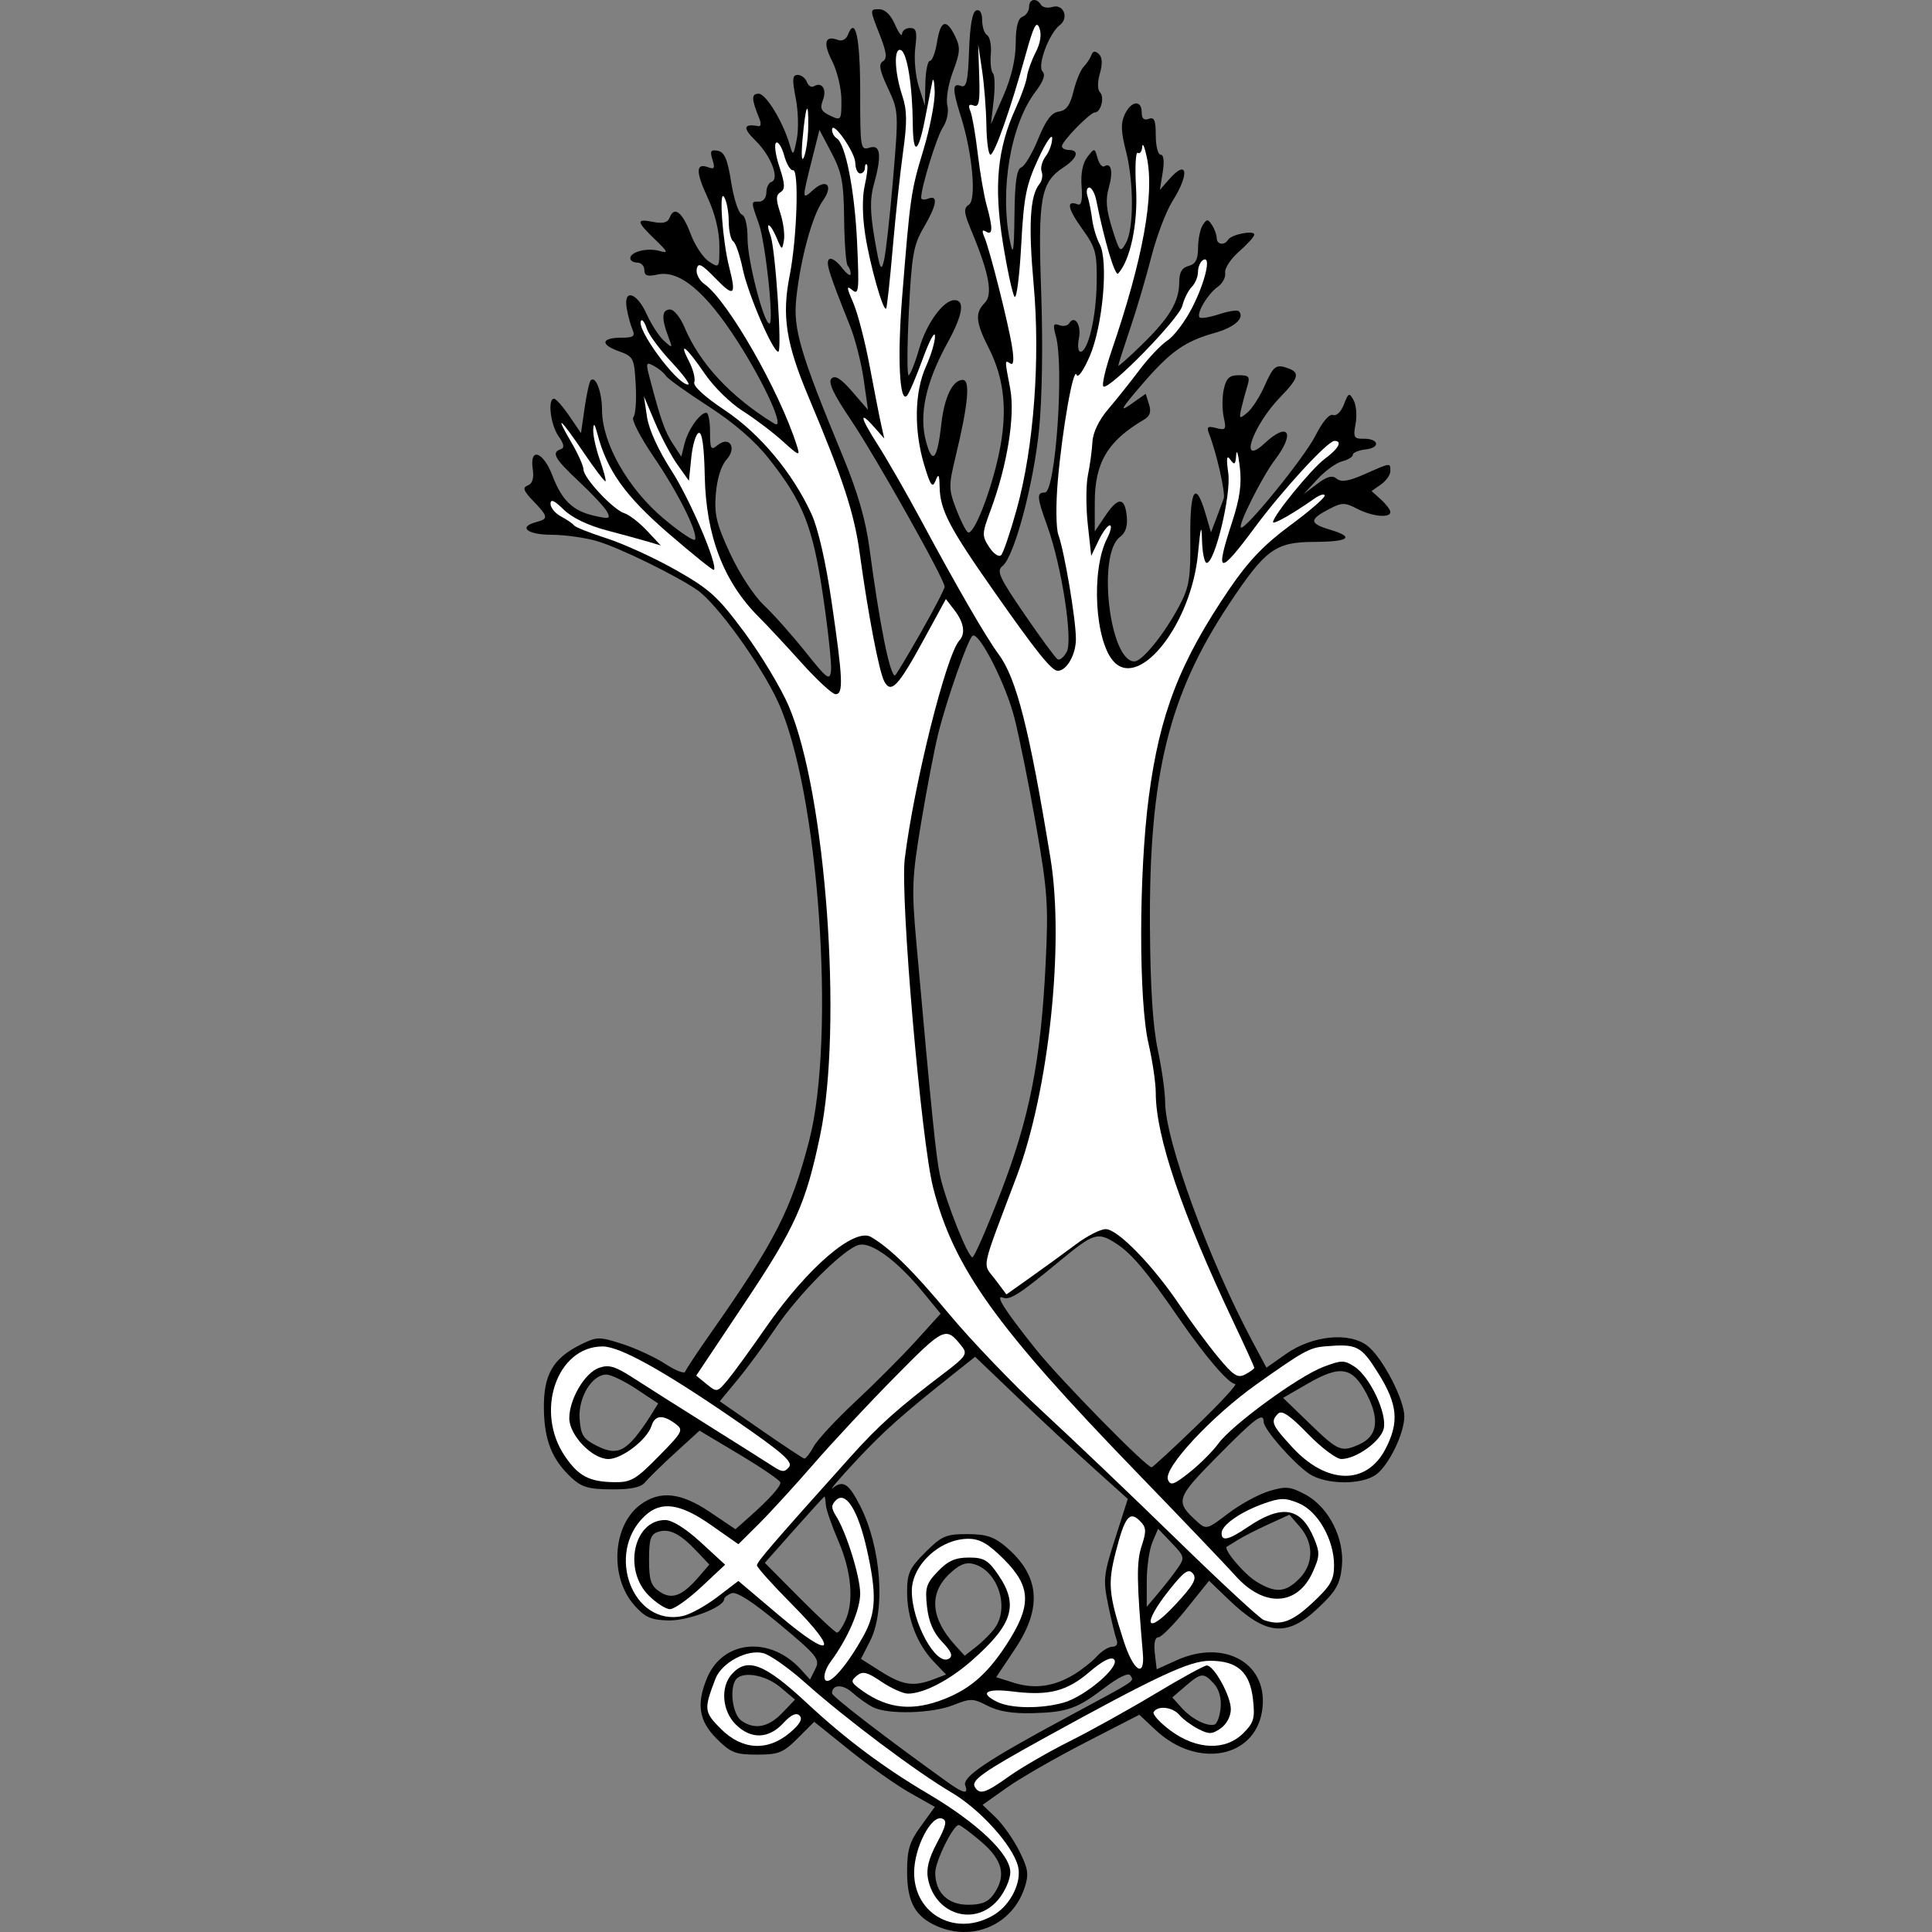 <?xml version="1.0" encoding="utf-8"?>
<svg width="512" height="512" viewBox="0 0 512 512" xmlns="http://www.w3.org/2000/svg">
  <rect x="0" y="0" width="512" height="512" fill="#808080" stroke="none"/>
  <g>
    <path d="M 255.806 473.194 C 254.938 470.932 261.446 466.558 282.665 455.142 C 301.797 444.85 300.568 445.663 299.529 443.981 C 299.056 443.217 296.385 444.494 292.917 447.141 C 285.419 452.864 282.884 453.764 273.563 454.009 C 268.357 454.146 264.54 453.515 261.726 452.052 C 257.892 450.058 257.196 450.043 252.686 451.847 C 247.005 454.12 235.222 454.427 231.293 452.404 C 229.799 451.634 227.36 449.897 225.872 448.543 C 223.369 446.266 220.495 446.372 220.495 448.74 C 220.495 449.578 234.875 460.645 250.958 472.185 C 255.328 475.32 256.734 475.613 255.806 473.194 Z M 263.322 502.018 C 266.744 497.133 265.771 492.981 260.06 488.092 C 257.201 485.646 254.507 483.644 254.072 483.644 C 252.599 483.644 247.85 493.289 247.85 496.281 C 247.85 501.541 251.168 504.781 256.554 504.781 C 260.138 504.781 261.886 504.068 263.322 502.018 Z M 323.474 452.658 C 323.725 450.093 323.081 447.722 321.727 446.225 C 318.975 443.185 318.336 443.238 314.142 446.846 L 310.665 449.837 L 313.14 452.588 C 315.777 455.52 319.787 457.574 321.832 457.043 C 322.516 456.864 323.254 454.891 323.474 452.658 Z M 207.277 453.972 L 210.688 450.411 L 206.793 447.133 C 202.75 443.731 196.457 442.75 194.895 445.278 C 193.286 447.881 194.202 454.325 196.411 455.94 C 199.884 458.479 203.604 457.806 207.277 453.972 Z M 284.612 443.761 C 286.708 442.489 289.453 440.311 290.711 438.922 C 291.968 437.532 293.81 436.395 294.803 436.395 C 295.873 436.395 296.325 435.657 295.914 434.584 C 295.532 433.589 294.538 429.478 293.706 425.448 C 292.298 418.634 292.426 417.393 295.537 407.675 L 298.881 397.228 L 289.888 389.146 C 284.942 384.7 275.838 376.225 269.657 370.31 L 258.419 359.557 L 252.712 364.093 C 238.78 375.167 234.298 379.164 226.712 387.278 C 222.267 392.032 219.585 395.188 220.751 394.292 C 223.474 392.2 224.934 393.171 227.944 399.07 C 233.512 409.984 234.741 426.725 230.574 434.893 L 228.162 439.621 L 233.474 442.981 C 239.222 446.618 242.098 447.049 247.339 445.056 L 250.721 443.771 L 247.486 440.393 C 243.042 435.754 240.389 428.874 240.389 421.989 C 240.389 416.931 240.993 415.604 245.217 411.38 C 249.547 407.05 250.689 406.553 256.312 406.553 C 261.26 406.553 263.395 407.239 266.45 409.81 C 275.557 417.472 276.346 425.97 268.976 437.016 L 263.999 444.477 L 268.669 445.949 C 274.157 447.678 279.323 446.969 284.612 443.761 Z M 263.702 431.357 C 267.591 425.805 264.359 416.194 258.027 414.482 C 255.898 413.906 254.198 414.614 251.499 417.2 C 246.117 422.356 246.695 428.944 253.152 436.038 L 255.657 438.789 L 258.818 436.303 C 260.556 434.935 262.754 432.709 263.702 431.357 Z M 224.026 429.497 C 226.344 424.41 225.65 416.437 222.193 408.418 C 220.424 404.315 218.919 399.979 218.848 398.782 C 218.777 397.585 218.617 396.606 218.492 396.606 C 218.367 396.606 214.76 400.559 210.476 405.39 L 202.688 414.175 L 211.872 423.42 C 216.922 428.504 221.398 432.664 221.819 432.664 C 222.239 432.664 223.232 431.239 224.026 429.497 Z M 312.15 415.512 C 314.002 412.815 313.912 412.454 310.51 408.902 L 306.911 405.145 L 305.413 408.646 C 304.589 410.573 303.91 415.226 303.903 418.987 L 303.894 425.826 L 307.044 422.096 C 308.776 420.044 311.075 417.081 312.152 415.512 L 312.15 415.512 Z M 344.27 418.422 C 348.142 414.55 348.24 409.004 344.515 404.672 L 341.708 401.409 L 336.122 403.966 C 333.05 405.371 329.417 407.228 328.049 408.092 C 326.681 408.955 325.378 409.753 325.152 409.865 C 324.016 410.427 329.666 417.143 332.969 419.157 C 338.025 422.24 340.62 422.071 344.27 418.422 Z M 168.364 380.868 C 169.425 379.608 171.222 377.081 172.358 375.252 L 174.422 371.928 L 168.648 368.103 C 165.471 365.999 161.89 364.278 160.689 364.278 C 156.868 364.278 153.188 370.377 153.603 376.023 C 153.921 380.355 154.569 381.361 158.21 383.178 C 162.716 385.428 164.954 384.919 168.364 380.868 Z M 215.6 383.404 C 216.558 381.613 221.549 376.228 226.69 371.437 C 231.831 366.646 239.017 359.444 242.659 355.432 L 249.28 348.138 L 244.652 342.49 C 237.791 334.118 230.948 329.065 227.616 329.91 C 223.597 330.93 211.663 342.865 205.505 352.023 C 202.582 356.369 198.065 362.497 195.468 365.639 L 190.746 371.351 L 201.579 378.871 C 207.538 383.007 212.738 386.451 213.136 386.525 C 213.533 386.598 214.642 385.194 215.6 383.404 Z M 317.322 377.644 C 323.516 371.66 328.027 366.764 327.346 366.764 C 325.645 366.764 319.387 359.466 312.434 349.374 C 303.529 336.447 299.81 332.056 295.46 329.333 C 290.86 326.454 289.742 326.823 280.895 334.134 C 270.112 343.046 267.67 344.621 265.769 343.892 C 263.6 343.059 266.231 347.187 274.404 357.439 C 280.832 365.503 304.142 389.251 305.225 388.84 C 305.685 388.666 311.128 383.628 317.322 377.644 Z M 360.348 382.715 C 365.076 380.562 365.676 376.04 362.127 369.321 C 358.365 362.2 355.204 361.676 346.474 366.723 L 340.031 370.448 L 347.096 377.285 C 354.678 384.623 355.459 384.943 360.348 382.715 Z M 185.151 417.914 L 187.992 414.635 L 184.66 411.109 C 180.253 406.444 177.406 405.006 174.443 405.946 C 172.422 406.588 172.003 407.855 172.003 413.324 C 172.003 418.787 172.486 420.251 174.8 421.804 C 178.068 423.996 180.758 422.986 185.151 417.914 Z M 265.177 316.096 C 272.87 296.152 275.843 281.012 277.104 255.346 C 277.868 239.807 277.614 236.138 274.577 218.8 C 272.72 208.2 270.133 195.342 268.828 190.225 C 266.543 181.265 259.485 167.4 257.754 168.469 C 256.566 169.204 250.79 185.68 248.609 194.554 C 247.601 198.657 245.575 209.226 244.106 218.04 C 241.681 232.597 241.565 235.5 242.839 249.746 C 247.033 296.647 248.079 306.908 249.16 311.731 C 250.664 318.444 256.533 333.193 257.7 333.193 C 258.186 333.193 261.55 325.499 265.177 316.096 Z M 243.939 167.783 C 247.458 161.607 250.337 156.074 250.337 155.486 C 250.337 153.537 232.027 120.965 225.463 111.238 C 220.827 104.368 219.386 101.29 220.353 100.323 C 221.32 99.356 222.875 100.334 225.864 103.792 L 230.028 108.609 L 228.891 100.602 C 228.266 96.199 226.636 89.798 225.268 86.379 C 219.62 72.265 218.793 69.637 219.707 68.723 C 220.234 68.196 221.734 69.155 223.039 70.855 C 224.345 72.554 225.426 73.339 225.441 72.598 C 225.456 71.857 225.102 70.884 224.653 70.435 C 224.205 69.987 223.777 64.438 223.703 58.105 C 223.589 48.291 223.095 45.691 220.364 40.503 L 217.158 34.416 L 215.097 42.623 C 212.515 52.899 212.521 53.035 215.443 50.391 C 219.051 47.126 220.956 49.157 218.063 53.184 C 215.264 57.08 212.103 68.734 211.011 79.184 C 210.171 87.214 212.094 93.709 223.393 121.004 C 227.286 130.408 229.41 137.749 230.41 145.25 C 233.097 165.423 235.819 179.012 237.174 179.012 C 237.377 179.012 240.421 173.959 243.939 167.783 Z M 218.136 158.059 C 215.402 139.507 212.869 133.082 203.718 121.496 C 200.021 116.815 194.467 112.017 187.671 107.633 C 181.955 103.945 176.899 100.315 176.436 99.566 C 175.973 98.817 174.562 97.652 173.3 96.977 C 171.173 95.838 171.095 96.087 172.231 100.389 C 175.113 111.302 176.204 114.391 178.315 117.608 L 180.548 121.013 L 181.435 117.482 C 182.354 113.82 185.513 109.382 187.2 109.382 C 187.732 109.382 188.167 111.688 188.167 114.507 C 188.167 118.985 188.409 119.432 190.085 118.042 C 193.292 115.38 195.401 118.63 192.528 121.805 C 191.13 123.35 190.026 126.885 189.702 130.849 C 189.255 136.323 189.856 138.841 193.483 146.683 C 195.909 151.93 199.816 157.912 202.415 160.361 C 204.956 162.754 209.924 168.332 213.454 172.757 C 219.243 180.01 219.908 180.499 220.228 177.73 C 220.423 176.041 219.482 167.189 218.136 158.059 Z M 248.32 510.455 C 242.519 507.93 240.389 504.045 240.389 495.988 C 240.389 490.21 241.03 488.106 244.064 483.918 L 247.739 478.845 L 241.159 475.131 C 237.539 473.089 230.347 468.013 225.175 463.853 L 215.771 456.288 L 211.419 460.64 C 207.561 464.499 206.332 464.993 200.601 464.993 C 194.906 464.993 193.631 464.489 189.908 460.765 C 185.199 456.057 184.495 451.585 187.376 444.691 C 191.606 434.567 204.13 433.459 212.3 442.487 L 214.668 445.103 L 216.069 442.303 C 217.363 439.718 216.64 438.81 206.668 430.482 C 199.478 424.477 195.203 421.715 193.882 422.222 C 192.79 422.641 191.897 423.356 191.897 423.811 C 191.897 425.906 182.358 429.547 177.17 429.432 C 172.573 429.33 170.966 428.624 168.148 425.47 C 161.496 418.025 162.274 404.312 169.661 398.797 C 174.856 394.919 180.389 395.489 188.127 400.7 L 194.912 405.269 L 198.689 401.906 C 203.868 397.296 206.818 394.025 206.818 392.894 C 206.818 392.372 201.995 389.063 196.101 385.54 L 185.384 379.135 L 179.004 384.959 C 175.495 388.162 171.9 391.674 171.014 392.762 C 169.863 394.177 167.312 394.729 162.055 394.698 C 155.993 394.665 154.13 394.118 151.423 391.59 C 146.277 386.781 144.26 381.743 144.138 373.392 C 144.007 364.382 146.488 360.011 153.793 356.38 C 158.199 354.191 158.745 354.18 164.904 356.159 C 168.466 357.303 173.592 359.681 176.294 361.442 C 178.996 363.203 181.376 364.135 181.583 363.512 C 181.791 362.89 184.903 358.191 188.499 353.071 C 205.343 329.091 209.649 320.669 214.406 302.409 C 221.583 274.858 216.95 209.37 206.169 185.976 C 201.577 176.014 189.884 159.84 184.74 156.336 C 178.956 152.397 164.407 145.281 158.42 143.464 C 155.291 142.514 149.793 141.731 146.202 141.724 C 139.679 141.71 137.203 139.637 142.161 138.34 C 145.388 137.496 145.305 136.936 141.342 132.8 C 138.708 130.051 138.41 129.206 139.876 128.643 C 141.118 128.167 141.541 126.739 141.176 124.255 C 140.32 118.424 143.959 119.653 146.389 126.015 C 148.926 132.66 151.8 135.405 157.583 136.709 C 161.487 137.59 161.867 137.464 160.877 135.614 C 160.262 134.464 156.918 130.867 153.447 127.62 C 146.971 121.563 146.035 119.903 148.612 119.044 C 149.659 118.695 149.479 117.68 147.99 115.555 C 145.887 112.552 145.073 105.644 146.824 105.66 C 147.337 105.665 149.154 107.72 150.862 110.227 L 153.967 114.785 L 154.926 108.123 C 155.453 104.459 156.184 101.161 156.551 100.795 C 157.873 99.473 159.531 103.891 159.55 108.785 C 159.583 117.424 166.398 129.434 175.733 137.304 C 180.178 141.051 183.993 143.602 184.21 142.972 C 184.908 140.949 179.638 130.456 173.125 120.899 C 169.643 115.788 167.266 111.136 167.844 110.561 C 168.422 109.985 168.706 106.146 168.475 102.029 C 168.07 94.801 167.912 94.492 163.879 93.033 C 158.957 91.253 159.391 89.487 164.749 89.487 C 167.884 89.487 168.378 89.111 167.608 87.312 C 167.096 86.115 166.413 83.597 166.09 81.716 C 165.179 76.404 168.748 77.431 171.364 83.234 C 172.589 85.949 174.661 89.139 175.97 90.324 C 178.276 92.411 178.309 92.371 177.041 89.036 C 175.232 84.277 175.405 82.027 177.581 82.027 C 178.598 82.027 180.296 84.1 181.355 86.634 C 185.404 96.326 193.626 105.164 205.2 112.265 C 208.268 114.148 202.826 101.958 195.492 90.52 C 186.999 77.275 180.062 71.478 174.238 72.757 C 171.575 73.342 170.759 73.061 170.759 71.557 C 170.759 70.477 169.92 69.593 168.894 69.593 C 167.868 69.593 167.029 69.071 167.029 68.434 C 167.029 66.711 171.602 65.579 174.8 66.51 C 177.213 67.212 177.043 66.788 173.557 63.422 C 168.585 58.621 168.518 57.892 173.134 58.815 C 175.728 59.334 176.959 58.997 177.486 57.624 C 178.68 54.512 180.897 56.273 183.047 62.044 C 184.153 65.013 186.317 68.273 187.856 69.291 C 190.628 71.123 190.654 71.084 190.642 65.082 C 190.634 61.259 189.488 56.572 187.534 52.376 C 184.315 45.461 184.373 43.058 187.728 44.346 C 189.299 44.948 189.518 44.537 188.812 42.312 C 188.091 40.04 188.352 39.603 190.223 39.957 C 192.001 40.294 192.805 42.19 193.787 48.369 C 194.484 52.757 195.743 56.576 196.585 56.857 C 197.512 57.166 198.114 59.72 198.114 63.349 C 198.114 69.095 202.421 85.757 203.906 85.757 C 205.167 85.757 202.897 64.393 201.093 59.28 C 198.959 53.231 198.955 53.429 201.222 53.429 C 202.248 53.429 203.088 52.357 203.088 51.046 C 203.088 49.735 203.689 48.462 204.425 48.217 C 206.692 47.461 204.325 41.284 200.235 37.286 C 196.726 33.855 196.977 32.692 201.064 33.438 C 201.661 33.547 201.737 32.634 201.234 31.41 C 199.122 26.271 199.082 24.831 201.052 24.831 C 203.002 24.831 207.577 32.394 209.325 38.508 C 210.153 41.405 210.278 41.295 211.154 36.886 C 211.671 34.283 211.547 29.387 210.878 26.006 C 209.89 21.007 209.985 19.857 211.388 19.857 C 212.336 19.857 213.434 20.693 213.826 21.715 C 214.218 22.737 215.04 23.264 215.652 22.885 C 217.774 21.574 219.176 23.625 218.097 26.464 C 217.232 28.738 217.584 29.51 220.009 30.654 C 222.908 32.023 222.982 31.921 222.982 26.529 C 222.982 23.462 221.879 18.84 220.504 16.145 C 218.039 11.313 218.623 9.27 222.088 10.599 C 223.109 10.991 224.243 10.414 224.678 9.281 C 226.679 4.066 227.955 9.942 227.955 24.366 C 227.955 39.353 228.046 39.891 230.442 39.13 C 233.396 38.193 233.728 41.174 231.548 49.029 C 230.52 52.732 230.579 56.28 231.785 63.328 C 233.169 71.41 233.512 72.188 234.279 68.971 C 234.768 66.92 235.847 57.199 236.676 47.37 C 238.165 29.736 238.147 29.418 235.306 23.353 C 233.1 18.642 232.79 16.981 233.982 16.245 C 235.188 15.499 234.969 13.843 233.008 8.867 C 230.494 2.49 230.494 2.45 232.944 2.45 C 234.533 2.45 236.036 3.885 237.176 6.491 C 238.148 8.713 238.989 9.832 239.044 8.978 C 239.1 8.123 240.061 7.423 241.18 7.423 C 242.848 7.423 243.095 8.375 242.554 12.708 C 242.191 15.614 242.616 20.23 243.498 22.966 L 245.102 27.939 L 245.232 22.033 C 245.304 18.785 245.851 16.127 246.447 16.127 C 247.044 16.127 247.889 13.889 248.327 11.154 C 249.258 5.331 250.787 4.834 253.112 9.599 C 254.554 12.555 254.477 13.825 252.546 18.97 C 251.317 22.244 250.644 26.248 251.051 27.868 C 251.482 29.588 250.997 32.027 249.883 33.728 C 248.246 36.23 244.119 49.605 244.119 52.408 C 244.119 52.927 244.959 53.029 245.984 52.635 C 248.712 51.589 248.28 54.34 244.78 60.313 C 242.085 64.912 241.608 67.611 240.861 82.492 C 240.393 91.81 240.36 99.435 240.787 99.435 C 241.213 99.435 242.494 96.217 243.633 92.285 C 245.546 85.68 250.022 79.54 252.926 79.54 C 255.798 79.54 255.159 83.459 251.078 90.884 C 245.357 101.292 243.488 109.882 245.401 116.986 C 247.113 123.342 248.407 121.846 249.477 112.274 C 250.269 105.194 252.48 100.678 255.156 100.678 C 257.182 100.678 256.573 107.207 253.27 120.885 C 251.377 128.722 251.384 129.649 253.374 134.86 C 254.546 137.929 255.955 140.719 256.505 141.059 C 258.012 141.99 262.521 130.608 264.712 120.341 C 267.072 109.29 266.248 100.566 262.07 92.33 C 258.549 85.39 258.322 82.923 260.962 80.283 C 263.161 78.084 262.153 72.495 257.584 61.547 C 255.409 56.337 255.28 55.192 256.76 54.258 C 258.825 52.956 257.703 40.575 254.642 30.881 C 252.353 23.63 252.352 21.897 254.638 22.775 C 256.122 23.344 256.52 21.623 256.814 13.372 C 257.053 6.667 257.697 3.099 258.729 2.757 C 259.698 2.436 260.283 3.425 260.283 5.381 C 260.283 7.108 260.88 8.889 261.611 9.341 C 262.341 9.792 262.777 12.033 262.58 14.321 C 262.383 16.609 262.631 18.89 263.131 19.39 C 263.631 19.89 263.719 23.137 263.327 26.606 L 262.614 32.913 L 265.881 25.453 C 268.006 20.601 269.156 15.742 269.17 11.558 C 269.184 7.169 269.752 4.909 270.955 4.447 C 271.924 4.076 272.717 2.914 272.717 1.867 C 272.717 -0.302 274.66 -0.68 275.857 1.257 C 276.296 1.969 277.662 2.232 278.891 1.842 C 281.81 0.915 283.379 4.744 280.861 6.649 C 278.011 8.805 274.796 17.46 276.29 18.955 C 277.137 19.801 276.518 21.561 274.392 24.348 C 267.827 32.955 264.865 50.43 267.672 63.998 C 268.508 68.042 268.727 66.73 268.844 56.981 C 268.948 48.178 269.432 44.82 270.662 44.348 C 271.583 43.995 273.594 40.61 275.129 36.826 C 277.156 31.832 278.656 29.842 280.604 29.565 C 282.585 29.283 283.6 27.883 284.488 24.209 C 285.149 21.474 286.358 18.546 287.175 17.704 C 287.991 16.861 288.919 15.462 289.236 14.595 C 289.639 13.494 290.232 13.409 291.2 14.312 C 292.129 15.179 292.221 16.881 291.479 19.471 C 290.809 21.807 290.829 23.795 291.531 24.497 C 292.784 25.75 291.72 29.804 290.139 29.804 C 288.872 29.804 281.42 37.446 281.42 38.744 C 281.42 39.298 282.26 39.752 283.285 39.752 C 286.174 39.752 285.493 41.957 281.872 44.329 C 275.784 48.318 275.039 52.464 275.925 77.422 C 276.405 90.967 276.184 105.549 275.376 113.734 C 273.932 128.34 268.774 147.596 265.656 150.02 C 264.023 151.29 264.826 153.044 271.497 162.784 C 275.75 168.994 279.695 174.362 280.263 174.713 C 280.831 175.064 281.927 174.172 282.698 172.73 C 284.379 169.589 281.359 150.006 277.571 139.488 C 274.751 131.658 274.667 130.52 276.905 130.52 C 279.724 130.52 282.057 97.116 279.803 89.019 C 278.988 86.091 279.149 85.574 280.696 86.167 C 281.734 86.566 282.92 86.348 283.331 85.683 C 284.794 83.317 286.633 86.118 285.929 89.638 C 285.535 91.607 285.715 93.218 286.328 93.218 C 288.347 93.218 290.499 84.113 290.624 75.051 C 290.735 66.913 290.402 65.669 286.746 60.576 C 282.914 55.236 282.507 52.97 285.593 54.154 C 286.585 54.535 286.91 53.05 286.633 49.406 C 286.373 45.985 286.914 43.221 288.157 41.617 C 290.068 39.149 290.089 39.151 290.867 41.914 C 291.298 43.445 292.107 44.415 292.666 44.069 C 294.509 42.93 295.045 45.548 293.833 49.772 C 292.94 52.888 293.165 55.589 294.733 60.564 C 296.734 66.914 296.893 67.078 298.404 64.356 C 300.504 60.573 300.484 48.101 298.366 39.934 C 297.07 34.935 296.995 32.634 298.056 30.347 C 299.737 26.721 302.559 26.356 302.559 29.765 C 302.559 31.43 303.156 31.984 304.424 31.498 C 305.896 30.933 306.29 31.86 306.29 35.888 C 306.29 38.697 306.874 40.995 307.589 40.995 C 308.397 40.995 308.602 42.761 308.132 45.658 L 307.375 50.321 L 309.829 47.523 C 314.717 41.951 315.323 46.013 310.696 53.342 C 309.017 56.002 306.506 62.63 305.117 68.071 C 303.728 73.512 301.189 82.095 299.476 87.145 C 297.762 92.195 296.356 96.585 296.351 96.901 C 296.346 97.217 299.184 94.699 302.657 91.306 C 309.957 84.173 312.507 79.893 312.507 74.773 C 312.507 72.172 313.22 70.94 314.993 70.476 C 316.849 69.991 317.485 68.771 317.499 65.669 C 317.508 63.382 318.069 60.672 318.743 59.646 C 319.831 57.988 320.103 57.988 321.191 59.646 C 321.865 60.672 322.424 62.21 322.435 63.065 C 322.458 64.849 324.464 65.153 325.47 63.525 C 326.342 62.114 332.401 60.935 332.401 62.176 C 332.401 62.695 330.576 64.721 328.345 66.679 C 326.115 68.638 324.467 71.16 324.683 72.285 C 324.9 73.41 324.016 75.083 322.719 76.003 C 320.057 77.891 316.947 83.151 317.918 84.123 C 318.269 84.474 320.59 84.091 323.075 83.271 C 325.561 82.45 327.905 82.091 328.286 82.471 C 329.991 84.177 327.193 86.743 322.062 88.18 C 313.939 90.454 310.188 93.109 302.542 101.996 C 297.113 108.306 296.527 109.357 299.671 107.146 L 303.622 104.367 L 304.502 107.14 C 305.133 109.127 304.759 110.278 303.183 111.201 C 293.55 116.845 290.125 122.596 290.125 133.128 L 290.125 140.834 L 292.923 136.683 C 296.324 131.636 298.077 131.676 298.605 136.815 C 298.873 139.419 298.286 141.211 296.814 142.287 C 290.726 146.74 294.016 175.282 300.618 175.282 C 302.734 175.282 308.653 167.927 312.628 160.361 C 315.172 155.518 315.551 153.129 315.443 142.593 C 315.31 129.569 316.854 127.142 319.499 136.214 L 320.921 141.088 L 322.346 137.358 C 323.13 135.307 324.009 132.949 324.299 132.119 C 324.802 130.684 322.436 120.17 320.468 115.088 C 319.692 113.085 319.983 112.826 322.322 113.438 C 324.839 114.096 325.022 113.826 324.298 110.529 C 323.859 108.53 323.868 105.216 324.316 103.165 C 324.964 100.216 325.796 99.435 328.29 99.435 C 330.99 99.435 331.32 99.838 330.578 102.232 C 330.101 103.771 329.386 106.429 328.989 108.138 C 328.319 111.023 328.431 111.112 330.535 109.382 C 331.782 108.356 333.857 105.139 335.146 102.232 C 337.539 96.834 338.184 96.383 341.622 97.703 C 344.522 98.815 344.065 100.311 339.337 105.179 C 331.93 112.806 328.116 123.99 335.145 117.473 C 341.465 111.612 343.335 114.659 337.853 121.885 C 334.483 126.327 328.082 139.067 328.852 139.801 C 329.84 140.745 345.681 121.237 348.563 115.528 C 350.448 111.793 352.299 109.607 353.265 109.973 C 354.18 110.32 355.41 109.13 356.15 107.182 C 357.33 104.08 357.552 103.984 358.716 106.065 C 359.418 107.318 359.655 110.138 359.243 112.332 C 358.579 115.871 358.811 116.314 361.3 116.27 C 365.403 116.198 365.946 118.639 361.929 119.101 C 360.049 119.317 358.51 119.956 358.51 120.52 C 358.51 121.084 357.235 121.866 355.678 122.257 C 354.12 122.648 351.183 124.768 349.15 126.968 L 345.454 130.968 L 349.049 128.251 C 351.711 126.239 353.064 125.881 354.26 126.874 C 355.443 127.856 357.434 127.525 361.702 125.637 C 368.638 122.569 368.457 122.59 368.457 124.854 C 368.457 125.841 367.338 127.432 365.97 128.391 L 363.482 130.133 L 365.97 132.384 C 367.338 133.622 368.457 135.108 368.457 135.686 C 368.457 137.364 363.682 136.903 359.691 134.84 C 356.409 133.142 355.639 133.141 352.372 134.831 C 346.887 137.667 346.902 138.705 352.455 140.368 C 359.146 142.373 357.562 143.567 348.148 143.612 C 337.95 143.662 335.315 145.605 325.622 160.225 C 309.702 184.239 304.496 205.514 304.746 245.533 C 304.847 261.716 305.504 272.023 306.834 278.254 C 307.901 283.257 308.774 289.479 308.774 292.08 C 308.774 302.134 320.416 334.026 331.959 355.591 L 335.628 362.446 L 340.809 358.805 C 347.819 353.878 357.656 352.921 362.442 356.7 C 366.413 359.834 372.198 370.969 372.16 375.402 C 372.123 379.993 367.955 388.485 364.585 390.846 C 360.676 393.584 351.332 393.455 347.009 390.605 C 342.956 387.932 334.886 378.759 334.886 376.825 C 334.886 374.099 332.763 375.675 322.633 385.927 C 311.588 397.105 311.343 397.892 317.242 403.232 C 319.655 405.415 319.885 405.355 325.489 401.077 C 328.659 398.657 333.536 395.993 336.326 395.157 C 340.785 393.821 341.946 393.93 345.914 396.054 C 352.147 399.392 356.382 407.761 355.605 415.207 C 355.124 419.814 354.072 421.654 349.38 426.086 C 341.023 433.983 335.533 433.453 325.474 423.777 L 320.415 418.911 L 314.4 426.409 C 311.092 430.534 307.746 433.908 306.965 433.908 C 306.08 433.908 305.73 435.507 306.038 438.144 L 306.533 442.38 L 311.694 440.037 C 324.763 434.103 336.474 441.043 334.449 453.523 C 332.424 466 317.156 468.702 306.287 458.506 L 301.936 454.424 L 287.636 461.778 C 279.772 465.822 270.423 471.196 266.862 473.718 L 260.387 478.305 L 263.865 481.637 C 265.777 483.47 268.593 487.474 270.122 490.535 C 272.492 495.28 272.699 496.713 271.529 500.258 C 268.294 510.06 257.901 514.626 248.318 510.455 L 248.32 510.455 Z"/>
    <path d="M 251.16 13.329 C 250.815 12.474 250.533 13.174 250.533 14.884 C 250.533 16.593 250.815 17.293 251.16 16.438 C 251.505 15.583 251.505 14.184 251.16 13.329 Z"/>
    <path d="M 263.491 507.411 C 267.888 504.729 270.851 498.665 269.776 494.548 C 268.326 488.995 259.699 479.448 252.117 475.006 C 242.96 469.641 223.932 455.357 213.317 445.879 C 209.027 442.048 204.047 438.546 202.25 438.094 C 197.946 437.014 191.222 440.646 189.583 444.935 C 186.497 453.014 186.574 453.701 191.057 458.185 C 196.666 463.793 203.398 464.177 209.284 459.224 C 211.971 456.963 212.785 455.541 211.899 454.656 C 211.013 453.77 209.654 454.404 207.531 456.694 C 203.656 460.876 198.96 460.978 194.949 456.967 C 191.348 453.366 190.876 447.044 193.955 443.642 C 198.051 439.116 202.586 440.865 213.786 451.288 C 224.138 460.922 234.135 468.399 246.118 475.471 C 259.083 483.122 267.744 491.396 267.744 496.13 C 267.744 498.067 266.314 501.317 264.525 503.443 C 258.45 510.663 247.812 507.483 245.923 497.883 C 245.415 495.305 246.123 492.485 248.302 488.406 C 250.756 483.813 251.046 482.461 249.69 481.941 C 246.827 480.843 242.255 489.647 242.255 496.258 C 242.255 507.517 253.571 513.46 263.491 507.411 Z" style="fill: rgb(255, 255, 255);"/>
    <path d="M 267.43 470.729 C 270.68 468.414 277.898 464.24 283.47 461.454 C 289.042 458.668 299.228 453.009 306.106 448.879 C 312.983 444.748 319.149 441.368 319.809 441.368 C 321.733 441.368 326.184 449.451 326.184 452.946 C 326.184 454.812 325.069 456.929 323.512 458.02 C 321.208 459.633 320.381 459.654 317.515 458.172 C 315.686 457.226 313.463 455.577 312.574 454.506 C 310.803 452.372 306.843 451.9 305.736 453.691 C 305.351 454.314 307.387 456.552 310.26 458.664 C 317.184 463.756 324.794 464.009 329.5 459.303 C 332.281 456.521 332.617 455.341 332.053 450.337 C 331.236 443.087 327.927 440.125 320.645 440.125 C 315.205 440.125 306.648 444.123 276.322 460.836 C 260.428 469.595 257.27 471.838 258.357 473.597 C 259.656 475.699 261.094 475.244 267.43 470.729 Z" style="fill: rgb(255, 255, 255);"/>
    <path d="M 248.89 450.765 C 256.545 448.065 261.392 444.013 266.687 435.891 C 273.47 425.488 273.329 420.514 266.043 413.228 C 261.873 409.059 259.678 407.797 256.598 407.797 C 249.104 407.797 241.623 414.733 241.64 421.666 C 241.659 429.927 248.103 441.652 251.478 439.566 C 252.612 438.865 252.129 437.671 249.675 435.109 C 247.368 432.702 246.12 429.814 245.673 425.854 C 245.101 420.774 245.437 419.668 248.535 416.434 C 251.208 413.644 253.165 412.77 256.741 412.77 C 260.772 412.77 261.885 413.428 264.591 417.411 C 270.01 425.385 268.427 430.481 257.557 440.049 C 251.61 445.284 244.764 448.829 240.603 448.829 C 239.309 448.829 236.157 447.408 233.599 445.672 C 229.807 443.099 228.605 442.8 227.096 444.053 C 225.473 445.4 225.527 445.805 227.532 447.34 C 234.366 452.569 240.837 453.607 248.891 450.765 L 248.89 450.765 Z" style="fill: rgb(255, 255, 255);"/>
    <path d="M 281.82 451.226 C 287.559 449.632 297.02 441.549 295.235 439.764 C 294.443 438.971 292.188 440.115 288.761 443.048 C 282.7 448.236 277.925 449.455 268.35 448.259 C 261.242 447.371 259.381 448.657 264.325 451.041 C 267.973 452.801 275.85 452.884 281.82 451.226 Z" style="fill: rgb(255, 255, 255);"/>
    <path d="M 228.888 433.426 C 232.208 427.403 232.381 422.37 229.677 410.396 C 227.369 400.177 224.115 395.043 221.547 397.57 C 220.228 398.868 220.236 399.636 221.595 401.812 C 224.35 406.223 227.956 417.861 227.956 422.34 C 227.956 426.614 224.656 434.231 220.184 440.279 C 218.803 442.147 218.126 444.283 218.648 445.127 C 219.727 446.874 224.448 441.48 228.888 433.426 Z" style="fill: rgb(255, 255, 255);"/>
    <path d="M 302.869 438.138 C 301.212 418.969 301.155 413.916 302.55 409.689 C 303.858 405.726 303.791 404.765 302.085 403.059 C 299.345 400.319 298.076 401.95 295.685 411.284 C 293.539 419.661 293.789 422.461 297.794 434.903 C 300.371 442.906 303.45 444.87 302.868 438.138 L 302.869 438.138 Z" style="fill: rgb(255, 255, 255);"/>
    <path d="M 171.907 422.813 C 165.08 415.986 167.952 402.823 176.268 402.823 C 178.143 402.823 181.732 405.069 185.728 408.743 L 192.167 414.664 L 185.868 420.556 C 182.404 423.796 178.663 426.447 177.556 426.447 C 176.448 426.447 173.906 424.812 171.907 422.813 Z M 209.888 425.177 C 204.78 420.032 200.601 415.377 200.601 414.83 C 200.601 413.907 204.839 408.99 225.307 386.165 C 232.938 377.656 237.953 373.181 250.682 363.527 C 255.816 359.633 256.407 358.745 255.034 356.987 C 250.676 351.407 250.383 351.535 237.336 364.724 C 230.475 371.659 220.73 382.089 215.682 387.902 C 210.634 393.715 204.068 400.893 201.091 403.853 L 195.679 409.235 L 188.449 404.164 C 180.233 398.4 175.215 397.695 170.918 401.699 C 160.291 411.599 167.7 431.169 180.971 428.255 C 182.93 427.824 187.04 425.559 190.104 423.22 L 195.675 418.967 L 206.531 428.156 C 220.569 440.039 222.737 438.116 209.888 425.177 Z" style="fill: rgb(255, 255, 255);"/>
    <path d="M 316.138 417.004 C 314.976 415.603 313.817 416.409 309.879 421.355 C 302.538 430.575 303.657 433.634 311.353 425.382 C 316.275 420.105 317.268 418.365 316.138 417.004 Z" style="fill: rgb(255, 255, 255);"/>
    <path d="M 347.771 424.806 C 352.636 420.276 353.538 418.711 353.538 414.81 C 353.538 408.045 349.26 400.5 344.233 398.399 C 340.624 396.891 339.349 396.897 334.974 398.442 C 328.859 400.599 323.789 404.118 323.736 406.243 C 323.678 408.552 325.559 408.146 330.522 404.779 C 339.708 398.545 344.761 399.374 348.235 407.685 C 349.809 411.451 349.771 412.447 347.894 416.61 C 343.83 425.623 334.992 426.068 327.448 417.64 C 325.043 414.953 313.199 402.547 301.128 390.071 C 263.871 351.565 252.782 336.056 247.303 314.794 C 244.135 302.497 238.53 237.643 239.768 227.603 C 242.217 207.743 250.767 173.546 254.232 169.749 C 255.921 167.899 255.459 164.978 252.962 161.731 L 250.669 158.748 L 244.875 169.377 C 238.035 181.925 236.143 183.938 234.344 180.577 C 232.966 178.002 230.075 162.927 227.845 146.684 C 226.367 135.923 223.452 127.008 214.303 105.275 C 208.287 90.983 207.154 83.737 209.266 73.049 C 211.215 63.19 211.802 44.781 210.158 45.107 C 209.491 45.239 208.446 43.509 207.835 41.262 C 207.224 39.015 206.258 37.465 205.689 37.816 C 205.12 38.168 205.505 41.04 206.545 44.199 C 208.055 48.784 208.118 50.139 206.86 50.917 C 205.612 51.688 205.592 52.823 206.762 56.369 C 207.575 58.832 208.02 62.116 207.751 63.666 C 207.278 66.393 207.215 66.374 205.827 63.066 C 204.112 58.978 202.697 58.439 204.196 62.444 C 205.497 65.919 207.317 93.218 206.248 93.218 C 204.787 93.218 198.199 77.856 196.827 71.251 C 196.075 67.628 194.938 64.341 194.3 63.947 C 193.662 63.553 193.132 61.165 193.121 58.641 C 193.111 56.117 192.557 53.212 191.889 52.186 C 190.467 49.999 191.488 63.94 193.255 70.837 C 195.165 78.292 194.535 78.835 189.727 73.884 C 185.889 69.932 184.994 69.481 184.64 71.321 C 184.404 72.549 185.323 74.332 186.682 75.284 C 192.84 79.598 206.592 103.631 211.171 118.084 C 212.095 121.002 211.86 120.926 207.311 116.829 C 204.646 114.43 199.888 110.842 196.738 108.855 C 193.588 106.869 189.139 102.501 186.852 99.15 C 181.911 91.909 179.674 90.101 182.559 95.68 C 183.691 97.869 184.335 100.392 183.992 101.288 C 183.61 102.283 186.728 105.151 192.003 108.659 C 201.301 114.841 209.961 125.177 215.01 136.115 C 216.813 140.02 218.826 148.806 220.424 159.74 C 223.39 180.03 223.554 183.992 221.428 183.971 C 220.573 183.962 216.516 180.221 212.413 175.656 C 208.31 171.091 203.232 165.643 201.129 163.548 C 191.789 154.246 187.098 142.048 186.768 126.203 C 186.602 118.273 186.067 114.432 185.167 114.727 C 184.423 114.971 183.535 117.925 183.193 121.291 L 182.572 127.412 L 179.563 123.194 C 177.909 120.874 175.226 115.838 173.601 112.003 L 170.647 105.031 L 171.464 110.491 C 171.964 113.83 174.478 119.349 177.936 124.695 C 182.807 132.224 190.365 149.921 189.185 151.031 C 188.967 151.236 183.573 146.899 177.198 141.394 C 165.689 131.453 160.872 124.715 158.316 114.978 C 157.592 112.222 157.303 111.937 157.209 113.889 C 157.139 115.342 157.927 118.926 158.96 121.854 C 159.993 124.782 160.671 127.345 160.467 127.55 C 160.262 127.754 157.646 124.31 154.652 119.896 C 148.4 110.676 146.813 109.378 151.434 117.263 C 153.173 120.229 154.61 123.447 154.629 124.412 C 154.673 126.721 162.476 135.065 165.482 136.019 C 166.776 136.43 169.472 138.518 171.473 140.659 L 175.111 144.552 L 172.003 143.625 C 170.293 143.113 165.283 141.742 160.869 140.577 C 155.802 139.239 151.562 137.195 149.368 135.032 C 146.916 132.616 145.891 132.166 145.891 133.506 C 145.891 134.551 147.15 136.068 148.689 136.879 C 150.228 137.689 151.766 138.743 152.108 139.222 C 152.45 139.7 156.367 141.257 160.812 142.682 C 165.257 144.107 173.49 147.876 179.107 151.058 C 188.116 156.163 190.259 158.113 197.298 167.617 C 201.686 173.542 206.958 182.307 209.012 187.094 C 218.852 210.022 223.391 271.958 217.349 300.865 C 213.553 319.031 210.811 325.138 197.49 345.096 L 184.503 364.555 L 187.268 366.813 C 189.974 369.025 190.09 369.002 192.814 365.742 C 194.345 363.911 198.9 357.65 202.938 351.829 C 213.951 335.951 226.456 325.199 230.858 327.822 C 236.069 330.927 241.907 336.686 251.423 348.114 C 257.403 355.294 268.668 367.044 276.456 374.225 C 284.244 381.405 300.157 396.586 311.819 407.958 C 323.481 419.331 333.862 428.939 334.888 429.309 C 339.345 430.916 342.33 429.873 347.771 424.806 Z" style="fill: rgb(255, 255, 255);"/>
    <path d="M 322.861 382.584 C 326.47 377.623 344.008 364.799 350.656 362.26 C 355.509 360.407 356.238 360.401 358.967 362.189 C 363.083 364.886 367.681 374.689 366.687 378.648 C 365.84 382.024 359.366 386.647 355.474 386.654 C 354.145 386.656 350.138 383.644 346.569 379.96 C 341.893 375.132 339.702 373.638 338.727 374.613 C 336.629 376.711 337.009 377.615 342.5 383.571 C 351.593 393.436 362.138 393.636 367.14 384.039 C 370.853 376.915 370.408 372.166 365.255 363.928 C 360.668 356.594 359.635 356.077 351.052 356.806 C 347.035 357.148 345.274 358.128 332.968 366.875 C 321.067 375.332 308.332 389.029 309.512 392.102 C 310.167 393.811 311.038 393.522 315.223 390.208 C 317.938 388.057 321.375 384.626 322.861 382.584 Z" style="fill: rgb(255, 255, 255);"/>
    <path d="M 174.532 385.962 C 181.038 379.342 181.225 378.971 178.915 377.258 C 175.606 374.805 173.558 375.015 172.642 377.9 C 171.495 381.512 164.797 386.659 161.243 386.659 C 156.938 386.659 150.865 380.337 150.865 375.855 C 150.865 370.8 154.95 363.851 158.713 362.506 C 161.357 361.56 162.991 362.042 167.899 365.218 C 171.182 367.343 180.302 373.118 188.167 378.053 C 196.031 382.987 203.646 387.794 205.088 388.735 C 207.291 390.171 207.934 390.176 209.107 388.763 C 210.221 387.419 207.247 384.845 194.35 375.99 C 175.541 363.076 164.22 356.816 159.687 356.822 C 147.522 356.841 141.64 374.134 149.765 385.992 C 153.331 391.196 156.161 392.682 162.72 392.792 C 167.209 392.867 168.449 392.15 174.532 385.962 Z" style="fill: rgb(255, 255, 255);"/>
    <path d="M 332.401 362.48 C 332.401 362.223 329.927 356.787 326.903 350.4 C 313.161 321.379 306.289 301.115 306.289 289.615 C 306.289 286.997 305.422 281.116 304.363 276.547 C 301.754 265.299 301.785 231.567 304.421 211.361 C 307.329 189.077 312.673 175.316 325.994 155.802 C 330.854 148.682 335.119 144.238 341.847 139.28 C 346.91 135.55 351.051 131.984 351.051 131.357 C 351.051 130.729 349.793 131.103 348.254 132.187 C 342.697 136.102 337.374 139.123 337.374 138.362 C 337.374 136.674 347.591 124.177 351.079 121.599 C 354.746 118.888 355.846 116.842 353.638 116.842 C 351.861 116.842 339.991 129.728 332.656 139.619 C 322.985 152.661 321.915 152.459 326.494 138.453 C 328.577 132.083 329.104 128.31 328.555 123.681 C 328.149 120.261 327.721 118.862 327.603 120.572 C 327.427 123.13 327.154 123.35 326.064 121.816 C 325.084 120.435 324.939 121.373 325.506 125.423 C 326.304 131.118 321.955 149.17 319.785 149.17 C 319.201 149.17 318.645 146.513 318.549 143.264 C 318.413 138.642 318.178 139.419 317.467 146.84 C 315.722 165.067 302.29 182.473 295.336 175.519 C 290.162 170.345 289.041 151.184 293.412 142.642 C 294.375 140.762 294.69 139.223 294.113 139.223 C 293.535 139.223 292.191 141.042 291.125 143.264 L 289.187 147.305 L 288.27 138.934 C 287.766 134.33 287.787 128.455 288.317 125.879 C 288.847 123.302 289.381 119.365 289.503 117.131 C 289.643 114.593 291.215 111.324 293.691 108.427 C 295.871 105.875 299.609 101.185 301.998 98.006 C 304.387 94.827 307.724 91.32 309.414 90.212 C 311.104 89.105 314.001 85.272 315.851 81.694 C 319.426 74.78 321.112 67.495 318.807 68.92 C 318.077 69.371 317.48 70.786 317.48 72.064 C 317.48 73.343 316.735 75.134 315.825 76.044 C 314.914 76.955 313.793 79.197 313.334 81.027 C 312.465 84.49 293.994 103.397 292.426 102.428 C 291.935 102.124 292.917 97.829 294.609 92.884 C 302.906 68.637 306.015 51.496 303.907 41.617 C 303.323 38.881 302.781 37.655 302.702 38.892 C 302.623 40.129 302.094 40.854 301.525 40.502 C 300.956 40.151 300.748 44.323 301.064 49.775 C 301.607 59.163 299.582 68.881 296.331 72.487 C 295.527 73.379 292.705 63.96 290.529 53.118 C 290.152 51.237 289.309 49.699 288.657 49.699 C 288.005 49.699 287.808 50.759 288.219 52.056 C 288.631 53.352 289.181 56.098 289.441 58.158 C 289.702 60.218 290.595 63.173 291.425 64.725 C 293.785 69.135 292.26 86.332 288.795 94.387 C 287.167 98.172 285.651 100.324 285.314 99.33 C 284.498 96.927 281.517 113.725 280.329 127.411 C 279.788 133.651 279.849 139.965 280.468 141.684 C 282.099 146.22 285.102 164.003 285.129 169.287 C 285.148 173.44 282.689 177.768 280.306 177.768 C 278.691 177.768 274.617 172.685 263.364 156.631 C 251.469 139.66 249.138 135.175 249.006 129.005 C 248.935 125.682 248.734 125.386 247.925 127.411 C 247.111 129.448 246.565 128.677 244.904 123.144 C 242.158 113.999 242.348 103.827 245.39 97.123 C 246.743 94.142 247.819 90.505 247.782 89.041 C 247.744 87.577 246.288 90.295 244.544 95.083 C 242.801 99.87 240.918 104.273 240.359 104.869 C 238.389 106.969 237.784 94.893 239.061 78.918 C 241.211 52.007 241.4 50.688 244.681 39.843 C 246.424 34.081 247.785 27.087 247.706 24.301 C 247.626 21.515 247.336 20.354 247.06 21.722 C 246.784 23.09 245.93 27.443 245.161 31.395 C 243.329 40.821 241.975 41.392 241.897 32.772 C 241.806 22.633 240.39 13.906 238.731 13.269 C 236.818 12.534 237.028 19.033 239.122 25.379 C 240.385 29.205 240.427 32.372 239.32 40.279 C 238.547 45.802 237.311 57.309 236.573 65.851 C 235.835 74.393 235.05 81.564 234.828 81.785 C 234.033 82.581 230.497 70.053 229.282 62.133 C 228.512 57.117 228.471 52.177 229.173 49.112 C 229.795 46.396 230.056 43.924 229.752 43.62 C 229.448 43.316 229.199 43.72 229.199 44.518 C 229.199 45.316 228.639 45.968 227.955 45.968 C 227.271 45.968 226.692 44.709 226.667 43.171 C 226.622 40.345 220.513 31.648 220.501 34.394 C 220.497 35.208 221.047 36.216 221.722 36.633 C 224.091 38.097 226.505 50.457 227.145 64.393 C 227.721 76.939 227.585 78.294 225.885 76.883 C 224.282 75.552 224.317 76.082 226.111 80.218 C 227.284 82.923 229.24 90.451 230.458 96.948 C 231.676 103.444 233.049 110.438 233.509 112.49 L 234.346 116.22 L 231.884 113.423 C 227.553 108.501 227.85 110.413 232.561 117.775 C 235.078 121.707 240.294 130.799 244.153 137.98 C 253.636 155.626 261.328 168.914 264.666 173.416 C 269.379 179.774 272.792 193.219 278.395 227.504 C 282.102 250.183 277.956 289.138 269.43 311.74 C 259.688 337.565 260.324 334.527 263.719 339.046 L 266.715 343.034 L 273.218 338.424 C 276.795 335.889 282.146 331.996 285.11 329.773 C 288.073 327.551 291.636 325.732 293.027 325.732 C 296.188 325.732 305.505 335.293 312.545 345.761 C 315.485 350.132 320.083 356.361 322.764 359.602 C 326.893 364.595 328.001 365.301 330.019 364.221 C 331.329 363.52 332.4 362.737 332.4 362.48 L 332.401 362.48 Z" style="fill: rgb(255, 255, 255);"/>
    <path d="M 269.461 134.871 C 273.968 118.596 275.722 95.201 273.925 75.322 C 272.507 59.639 272.959 51.802 275.455 48.782 C 276.154 47.936 276.422 46.451 276.051 45.483 C 275.679 44.515 276.158 42.69 277.116 41.427 C 278.073 40.163 278.848 38.011 278.838 36.643 C 278.829 35.275 277.158 37.751 275.125 42.145 C 271.929 49.055 271.323 52.128 270.636 64.892 C 270.2 73.009 269.413 79.205 268.887 78.662 C 268.361 78.119 266.956 71.645 265.764 64.275 C 263.335 49.262 264.3 39.327 269.232 28.561 C 270.642 25.483 271.958 21.765 272.158 20.297 C 272.357 18.829 273.4 15.928 274.474 13.85 C 275.72 11.441 276.076 9.121 275.456 7.446 C 274.685 5.361 273.931 6.821 271.802 14.514 C 267.845 28.818 263.556 40.995 262.476 40.995 C 261.954 40.995 261.472 37.498 261.404 33.224 C 261.337 28.949 260.819 22.375 260.254 18.614 L 259.226 11.775 L 259.505 20.205 C 259.731 27.026 259.45 28.507 258.031 27.962 C 256.76 27.475 256.522 27.893 257.166 29.479 C 257.655 30.684 258.529 35.721 259.108 40.672 C 259.687 45.624 260.744 51.779 261.459 54.35 C 263.157 60.467 263.116 62.493 261.316 61.38 C 260.284 60.743 260.157 61.173 260.88 62.861 C 262.309 66.201 267.193 85.541 268.204 91.864 C 268.759 95.337 268.613 96.863 267.773 96.344 C 266.223 95.386 266.225 95.156 267.714 103.007 C 269.068 110.145 266.935 123.371 262.517 135.234 C 260.203 141.445 260.183 141.993 262.156 145.003 C 263.312 146.768 264.718 147.717 265.304 147.127 C 265.886 146.541 267.757 141.026 269.461 134.871 Z" style="fill: rgb(255, 255, 255);"/>
    <path d="M 356.336 130.939 C 355.481 130.594 354.082 130.594 353.228 130.939 C 352.373 131.284 353.072 131.566 354.782 131.566 C 356.492 131.566 357.191 131.284 356.336 130.939 Z"/>
    <path d="M 333.762 124.083 C 334.746 122.243 334.75 121.754 333.776 122.356 C 333.027 122.819 331.796 124.353 331.041 125.765 C 330.056 127.605 330.052 128.094 331.027 127.492 C 331.775 127.029 333.006 125.495 333.761 124.083 L 333.762 124.083 Z"/>
    <path d="M 252.736 110.729 C 252.858 104.794 252.043 106.331 251.142 113.733 C 250.632 117.919 250.755 119.138 251.517 117.464 C 252.139 116.096 252.688 113.065 252.736 110.729 Z"/>
    <path d="M 177.921 95.92 C 174.833 92.62 171.908 88.661 171.42 87.123 C 170.932 85.585 170.262 84.596 169.932 84.926 C 168.193 86.665 179.353 101.921 182.364 101.921 C 183.007 101.921 181.008 99.221 177.921 95.92 Z" style="fill: rgb(255, 255, 255);"/>
    <path d="M 262.771 86.305 C 262.771 85.239 262.202 84.718 261.507 85.148 C 260.812 85.577 260.565 86.45 260.959 87.086 C 262.025 88.811 262.771 88.489 262.771 86.305 Z"/>
    <path d="M 252.054 85.071 C 252.479 83.964 252.271 83.465 251.566 83.901 C 250.89 84.319 250.337 85.187 250.337 85.83 C 250.337 87.619 251.228 87.225 252.054 85.071 Z"/>
    <path d="M 182.468 66.662 C 181.668 64.579 179.463 63.81 179.463 65.614 C 179.463 66.824 182.237 69.72 182.829 69.128 C 183.061 68.896 182.899 67.786 182.468 66.662 Z"/>
    <path d="M 214.191 33.638 C 214.312 26.053 213.516 27.66 212.703 36.643 C 212.295 41.147 212.439 43.118 213.066 41.617 C 213.636 40.249 214.143 36.659 214.191 33.638 Z" style="fill: rgb(255, 255, 255);"/>
  </g>
</svg>
